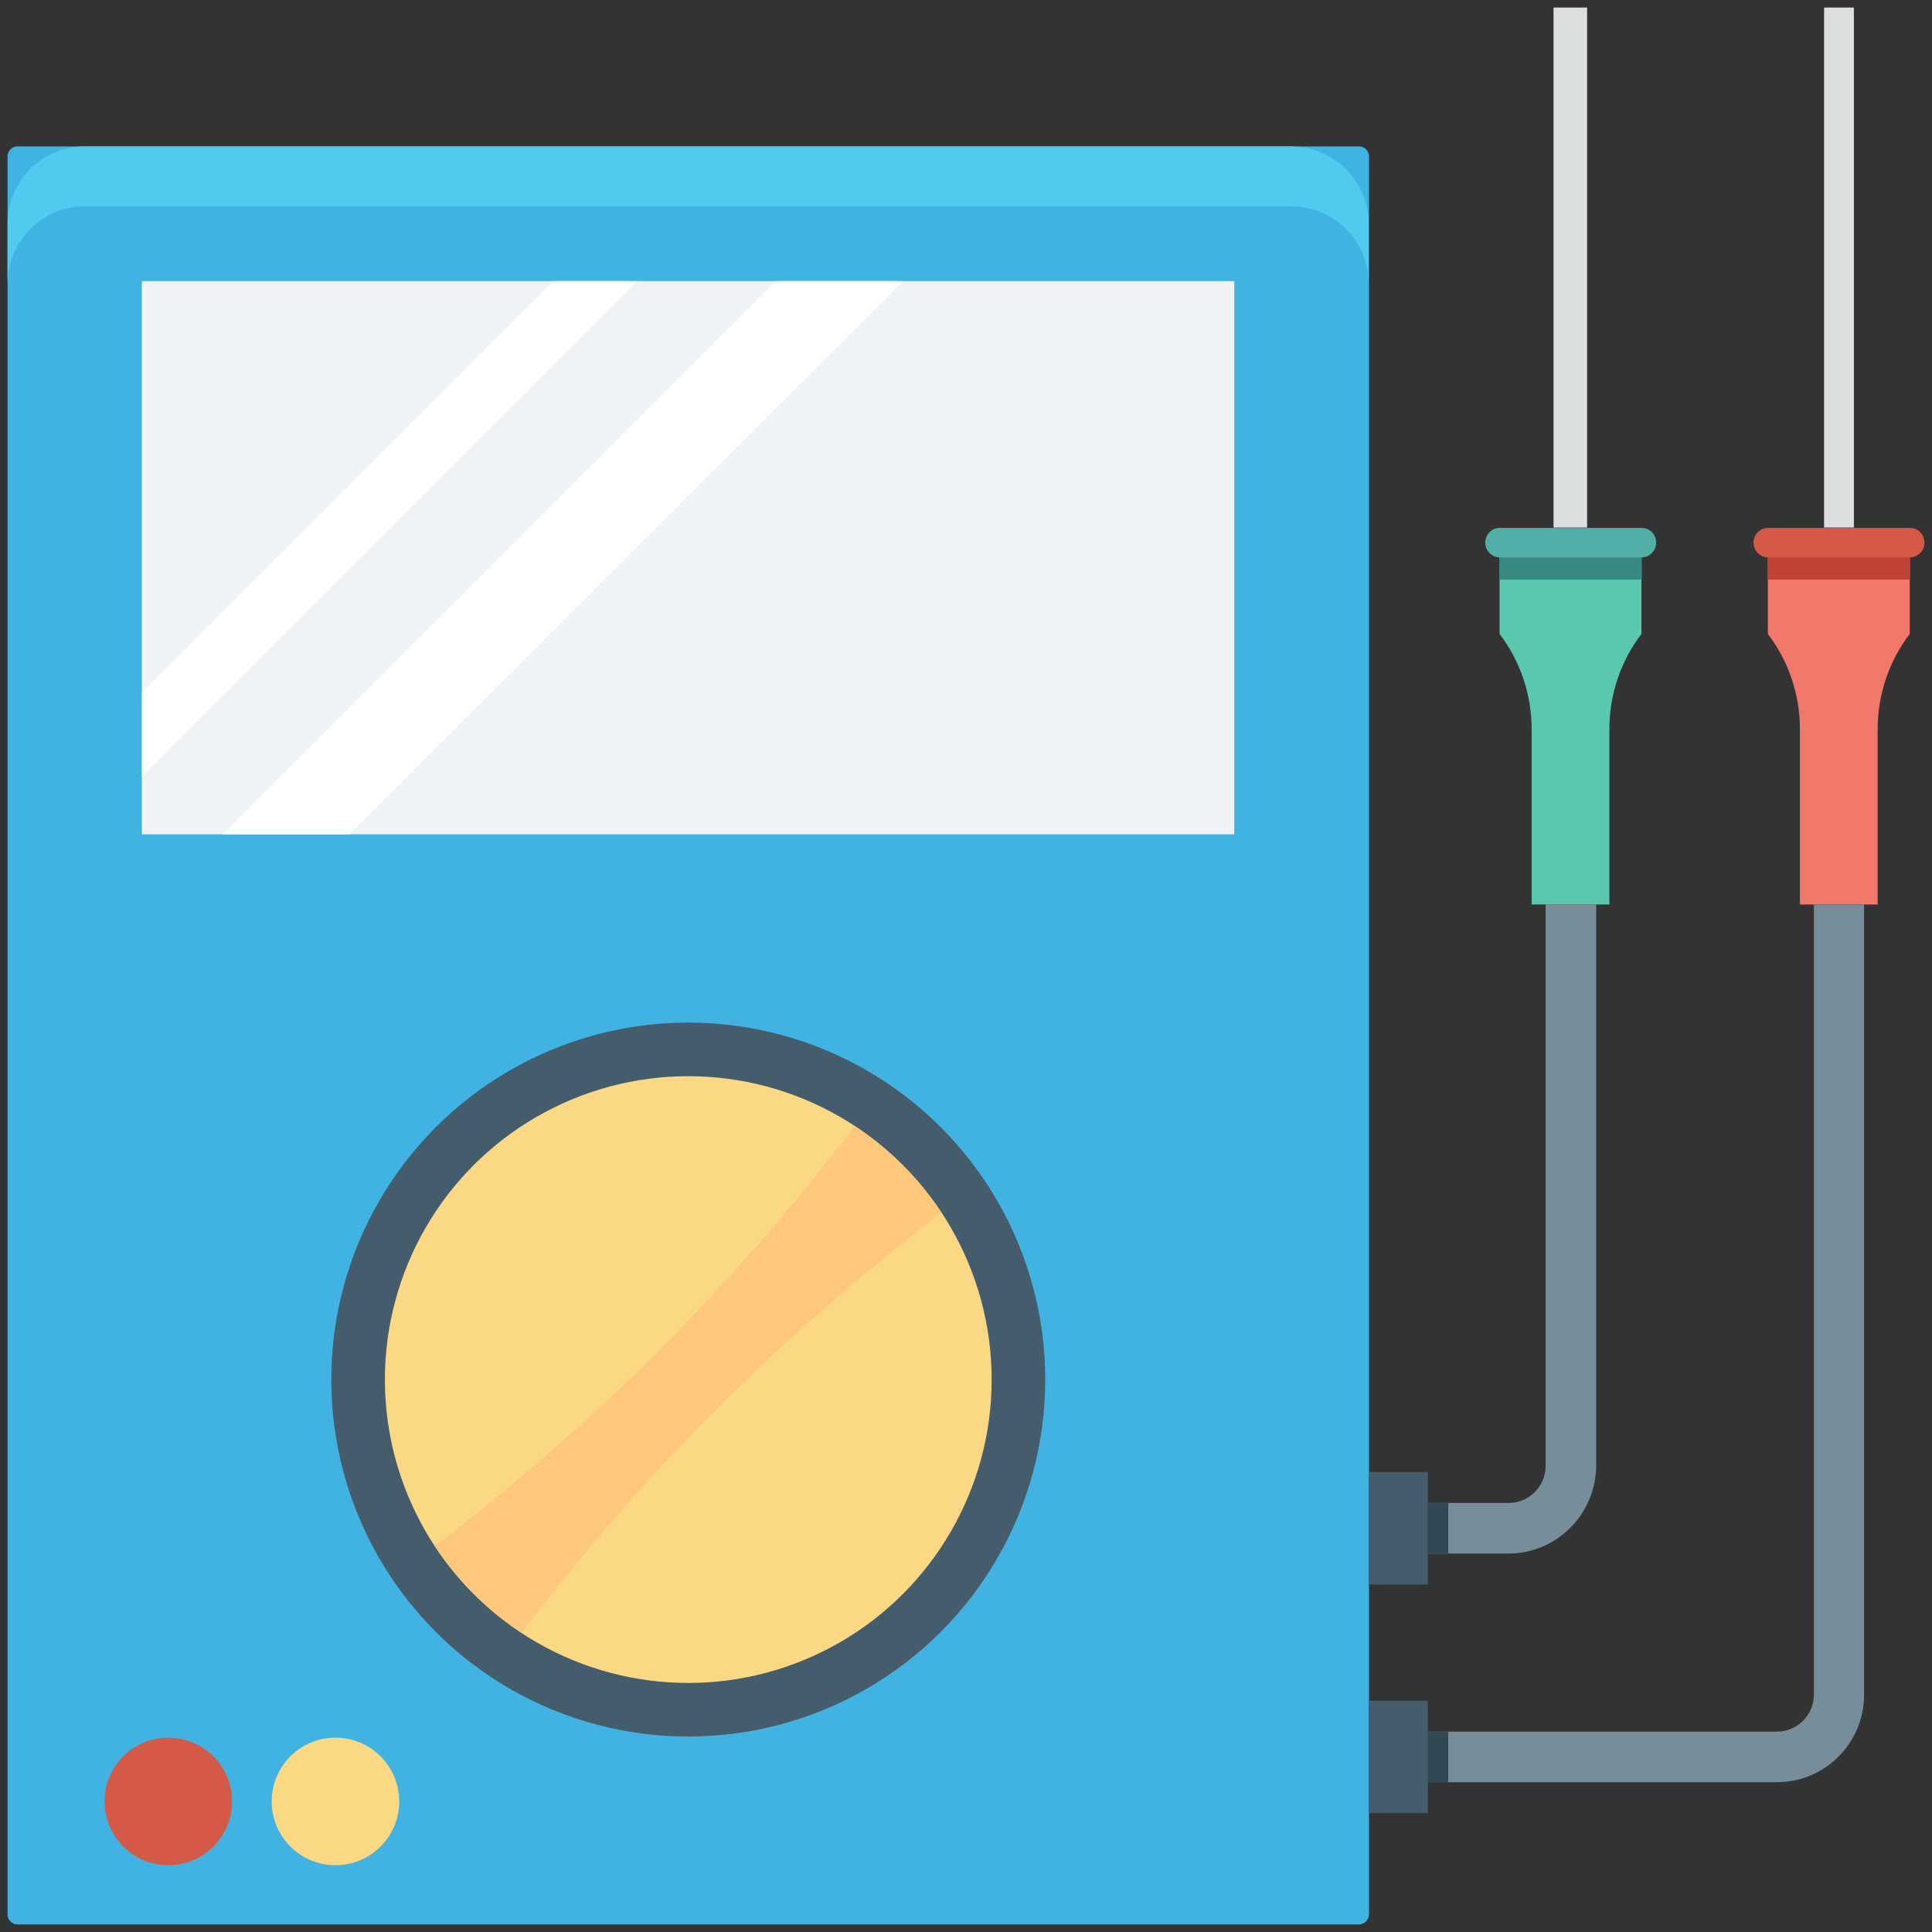 <?xml version="1.0" encoding="utf-8"?>
<!-- Generator: Adobe Illustrator 18.0.0, SVG Export Plug-In . SVG Version: 6.00 Build 0)  -->
<!DOCTYPE svg PUBLIC "-//W3C//DTD SVG 1.1//EN" "http://www.w3.org/Graphics/SVG/1.1/DTD/svg11.dtd">
<svg version="1.1" id="Layer_1" xmlns="http://www.w3.org/2000/svg" xmlns:xlink="http://www.w3.org/1999/xlink" x="0px" y="0px"
	 viewBox="0 0 512 512" enable-background="new 0 0 512 512" xml:space="preserve">
<rect x="0" y="0" width="512" height="512" fill="#333333" stroke="none"/>
<g>
	<g>
		<path fill="#41B3E2" d="M360.1,510H4.6c-1.4,0-2.6-1.2-2.6-2.6v-466c0-1.4,1.2-2.6,2.6-2.6h355.6c1.4,0,2.6,1.2,2.6,2.6v466
			C362.7,508.8,361.6,510,360.1,510z"/>
	</g>
	<g>
		<path fill="#50CAEF" d="M362.7,59.3v15.9c0-11.3-9.1-20.5-20.5-20.5H22.4C11.2,54.7,2,63.9,2,75.2V59.3c0-11.3,9.1-20.5,20.4-20.5
			h319.8C353.6,38.9,362.7,48.1,362.7,59.3z"/>
	</g>
	<g>
		<rect x="37.6" y="74.5" fill="#EFF3F5" width="289.5" height="146.6"/>
	</g>
	<g>
		<g>
			<circle fill="#445C6C" cx="182.4" cy="365.6" r="94.6"/>
		</g>
		<g>
			<g>
				<circle fill="#FBD984" cx="182.4" cy="365.6" r="80.4"/>
			</g>
			<g>
				<path fill="#FDC77C" d="M226.5,298.4c-32,42.1-69.1,79.2-111.3,111.3c6,9.1,13.9,17,23,23c32-42.1,69.1-79.2,111.3-111.3
					C243.5,312.3,235.6,304.4,226.5,298.4z"/>
			</g>
		</g>
	</g>
	<g>
		<circle fill="#D45947" cx="44.6" cy="477.4" r="16.9"/>
	</g>
	<g>
		<circle fill="#FBD984" cx="88.9" cy="477.4" r="16.9"/>
	</g>
	<g>
		<rect x="483.4" y="2" fill="#DBDFE0" width="7.9" height="137.8"/>
	</g>
	<g>
		<path fill="#F1786B" d="M468.5,147.7V168c5.5,7.2,8.5,16.1,8.5,25.2v46.5h20.6v-46.5c0-9.1,3-18,8.5-25.2v-20.3H468.5z"/>
	</g>
	<g>
		<path fill="#D45947" d="M510,143.8c0,2.1-1.7,3.9-3.8,3.9h-37.7c-2.1,0-3.8-1.8-3.8-3.9c0-2.1,1.7-3.9,3.8-3.9h37.7
			C508.3,139.9,510,141.6,510,143.8z"/>
	</g>
	<g>
		<g>
			<g>
				<path fill="#788D9A" d="M470.9,472.3h-92.5v-13.4h92.5c5.4,0,9.8-4.4,9.8-9.8V239.7H494v209.4
					C494,461.9,483.7,472.3,470.9,472.3z"/>
			</g>
		</g>
	</g>
	<g>
		<rect x="378.4" y="458.9" fill="#304954" width="5.4" height="13.4"/>
	</g>
	<g>
		<g>
			<rect x="411.7" y="2" fill="#DBDFE0" width="8.9" height="137.8"/>
		</g>
	</g>
	<g>
		<path fill="#5AC8AE" d="M397.4,147.7V168c5.5,7.2,8.5,16.1,8.5,25.2v46.5h20.6v-46.5c0-9.1,3-18,8.5-25.2v-20.3H397.4z"/>
	</g>
	<g>
		<rect x="468.5" y="147.7" fill="#BF4336" width="37.7" height="5.9"/>
	</g>
	<g>
		<rect x="397.4" y="147.7" fill="#388981" width="37.7" height="5.9"/>
	</g>
	<g>
		<g>
			<path fill="#52AFA8" d="M438.9,143.8c0,2.1-1.7,3.9-3.8,3.9h-37.7c-2.1,0-3.8-1.8-3.8-3.9c0-2.1,1.7-3.9,3.8-3.9H435
				C437.2,139.9,438.9,141.6,438.9,143.8z"/>
		</g>
	</g>
	<g>
		<g>
			<path fill="#788D9A" d="M399.8,411.7h-21.3v-13.4h21.3c5.4,0,9.8-4.4,9.8-9.8V239.7h13.4v148.8
				C422.9,401.3,412.5,411.7,399.8,411.7z"/>
		</g>
		<g>
			<rect x="362.7" y="390.1" fill="#445C6C" width="15.7" height="29.8"/>
		</g>
		<g>
			<rect x="378.4" y="398.3" fill="#304954" width="5.4" height="13.4"/>
		</g>
		<g>
			<rect x="362.7" y="450.7" fill="#445C6C" width="15.7" height="29.8"/>
		</g>
	</g>
	<g>
		<g>
			<polygon fill="#FFFFFF" points="146.6,74.5 37.6,183.5 37.6,205.9 169,74.5 			"/>
		</g>
		<g>
			<polygon fill="#FFFFFF" points="205.6,74.5 59,221.1 92.6,221.1 239.3,74.5 			"/>
		</g>
	</g>
</g>
</svg>
